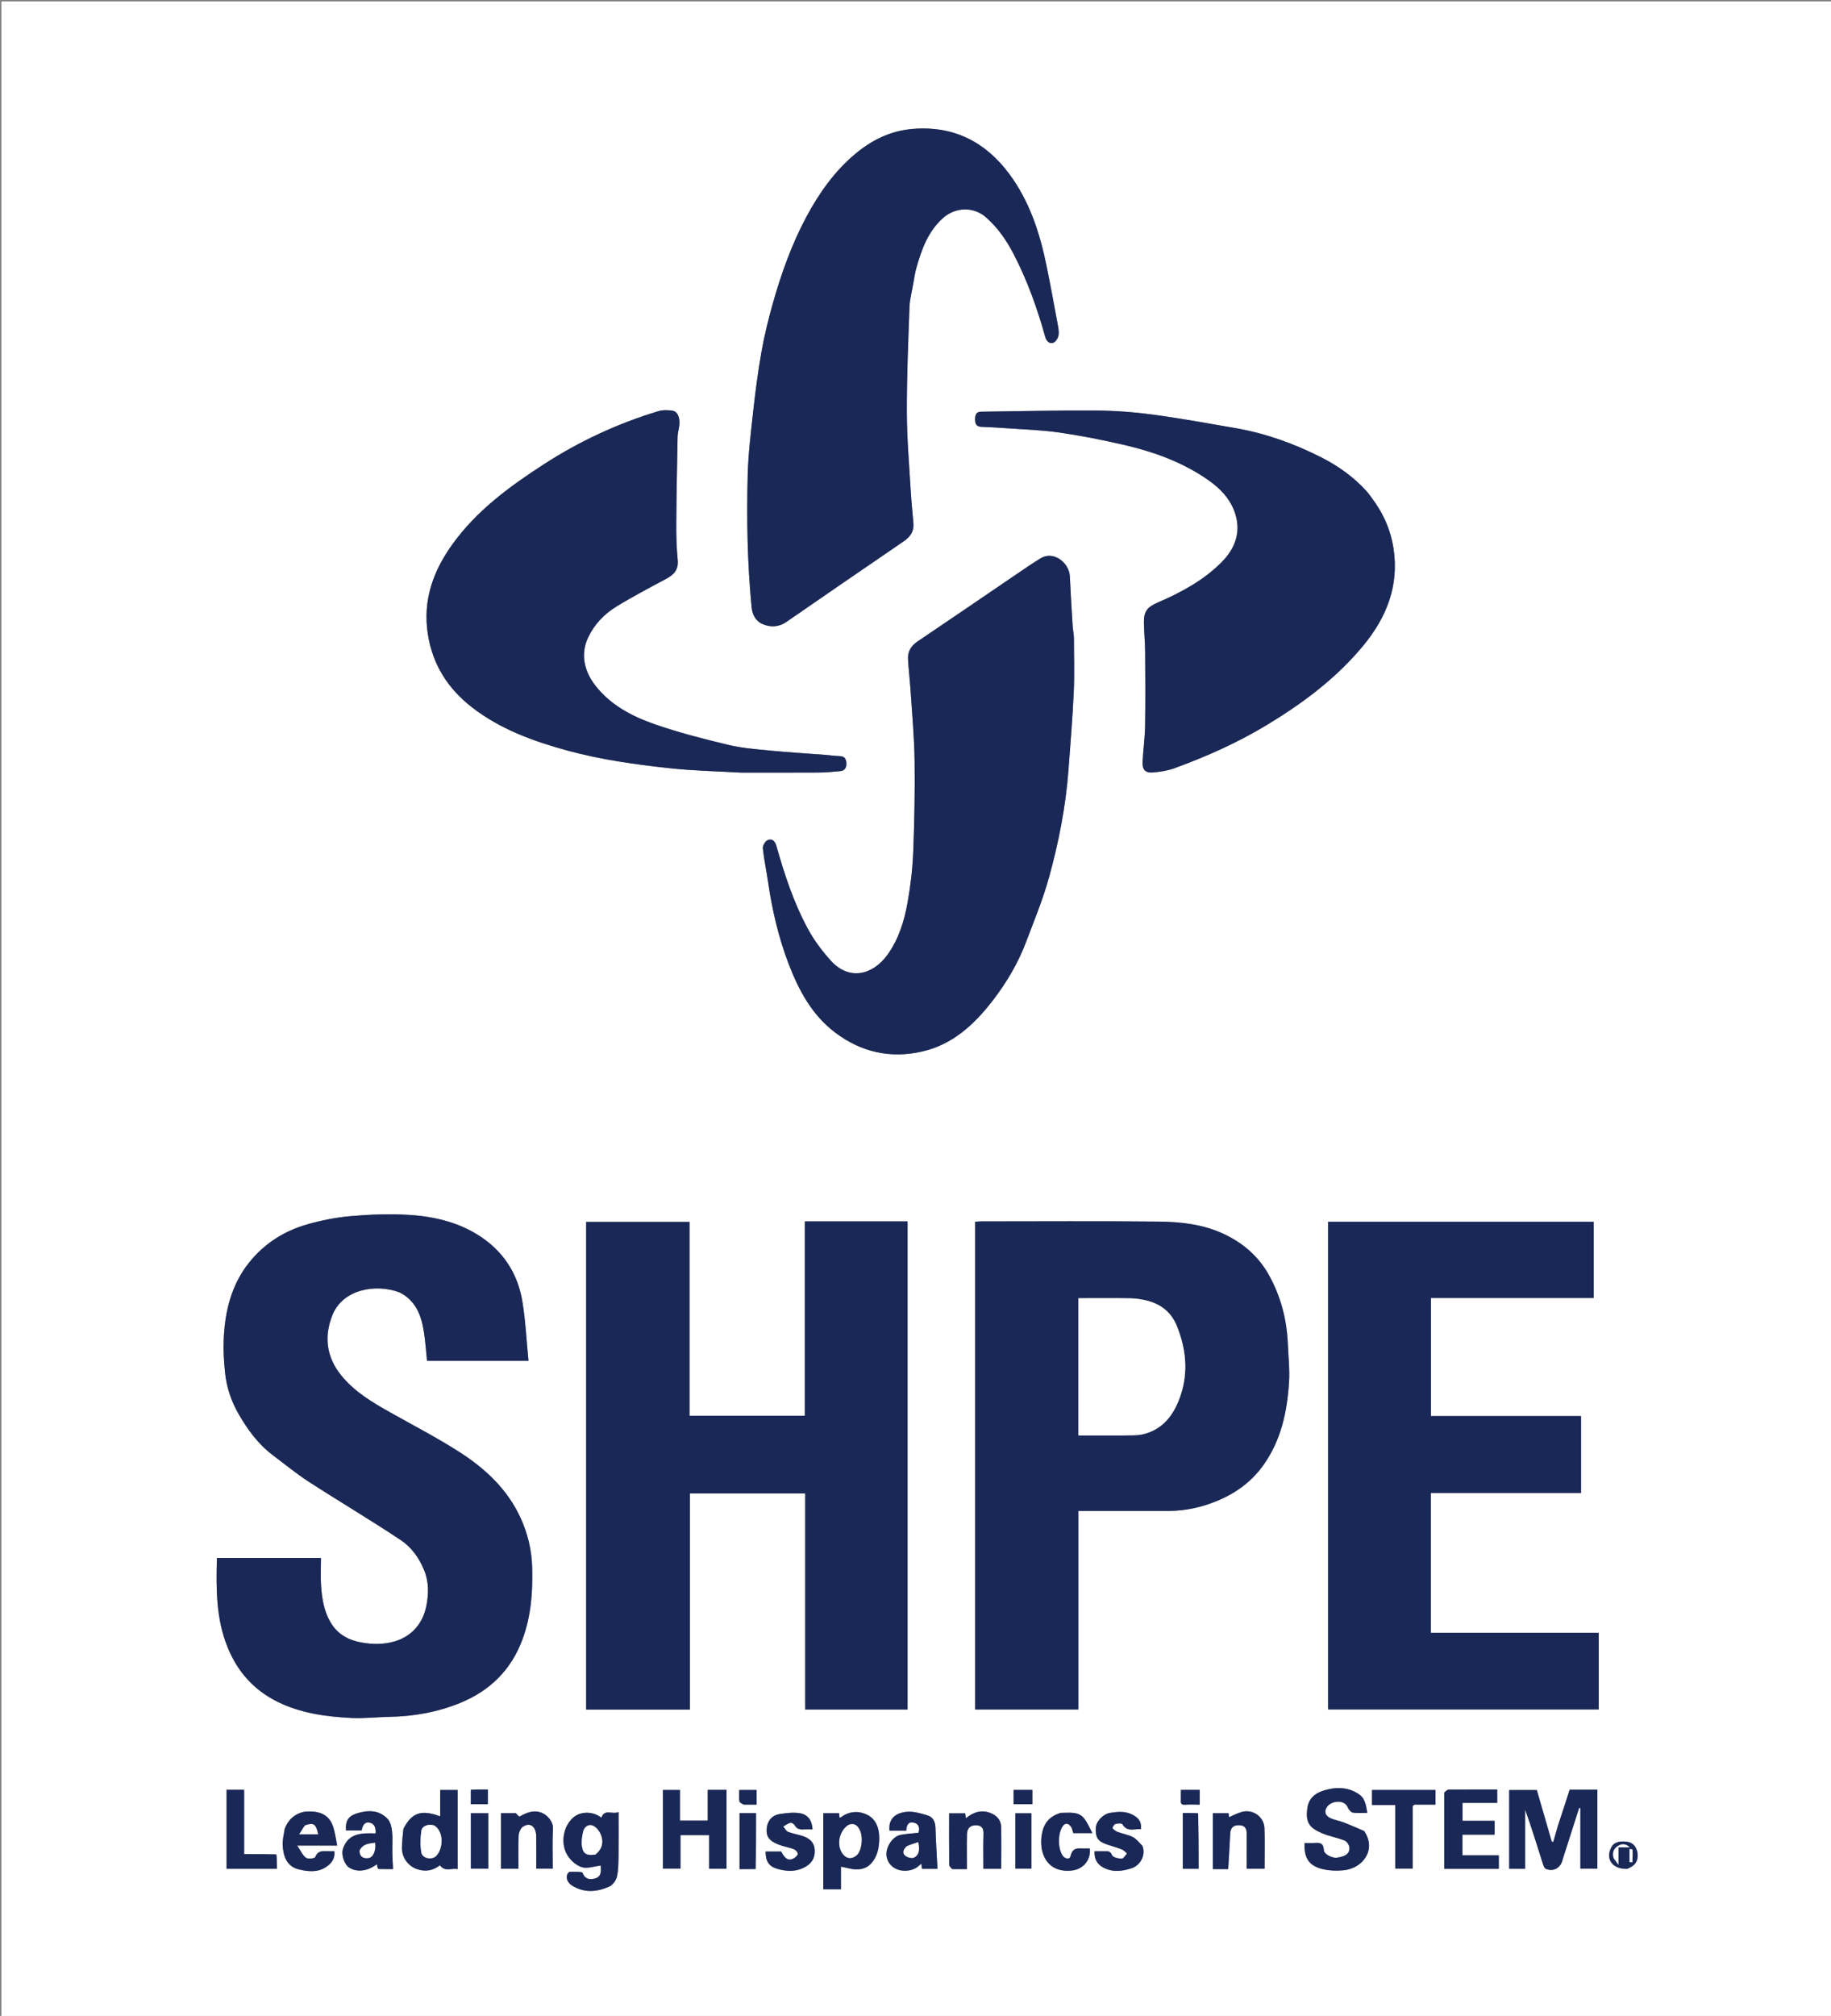 <svg version="1.1" id="Layer_1" xmlns="http://www.w3.org/2000/svg" xmlns:xlink="http://www.w3.org/1999/xlink" x="0px" y="0px"
	 width="100%" viewBox="0 0 1335 1469" enable-background="new 0 0 1335 1469" xml:space="preserve">
<rect x="0" y="0" width="1335" height="1469" fill="#808080" stroke="none"/>
<path fill="#FFFFFF" opacity="1" stroke="none" 
	d="
M680,1470 
	C453.333,1470 227.167,1470 1,1470 
	C1,980.333 1,490.667 1,1 
	C446,1 891,1 1336,1 
	C1336,490.666 1336,980.333 1336,1470 
	C1117.5,1470 899,1470 680,1470 
M612.5,890 
	C604.071,890 595.641,890 586.789,890 
	C586.789,937.68 586.789,984.744 586.789,1031.658 
	C558.62,1031.658 530.888,1031.658 502.724,1031.658 
	C502.724,984.254 502.724,937.19 502.724,890.375 
	C477.22,890.375 452.154,890.375 427.381,890.375 
	C427.381,1009.137 427.381,1127.526 427.381,1245.779 
	C452.708,1245.779 477.654,1245.779 503.035,1245.779 
	C503.035,1193.163 503.035,1140.767 503.035,1088.253 
	C531.202,1088.253 558.933,1088.253 587.099,1088.253 
	C587.099,1140.901 587.099,1193.297 587.099,1245.714 
	C612.267,1245.714 636.998,1245.714 661.709,1245.714 
	C661.709,1127.04 661.709,1008.651 661.709,890 
	C645.447,890 629.473,890 612.5,890 
M291.466,941.92 
	C302.929,947.556 306.974,958.01 308.916,969.545 
	C310.155,976.902 310.587,984.395 311.363,991.655 
	C335.719,991.655 359.785,991.655 385.318,991.655 
	C383.848,976.808 383.178,962.318 380.816,948.11 
	C377.779,929.849 368.67,914.474 353.676,903.413 
	C336.987,891.103 317.363,886.363 297.105,885.214 
	C283.246,884.428 269.215,885.002 255.37,886.215 
	C244.786,887.143 234.164,889.291 223.931,892.205 
	C207.027,897.019 192.524,906.326 181.535,920.127 
	C168.614,936.354 163.962,955.696 163.11,975.991 
	C162.772,984.049 163.265,992.201 164.099,1000.236 
	C165.208,1010.922 168.595,1021.07 173.971,1030.376 
	C180.531,1041.733 188.195,1052.29 198.823,1060.299 
	C207.639,1066.943 216.221,1073.969 225.471,1079.952 
	C247.593,1094.262 270.307,1107.668 292.23,1122.269 
	C299.892,1127.373 305.488,1135.06 309.197,1144.046 
	C312.771,1152.706 312.576,1161.327 310.904,1170.01 
	C308.456,1182.72 300.408,1192.383 287.581,1196.112 
	C279.609,1198.429 271.732,1198.31 263.823,1196.925 
	C254.207,1195.242 246.132,1191.005 240.947,1182.094 
	C236.145,1173.841 234.726,1164.794 234.091,1155.596 
	C233.626,1148.857 234,1142.06 234,1135.293 
	C208.387,1135.293 183.321,1135.293 158.161,1135.293 
	C157.537,1157.591 157.462,1179.501 165.976,1200.427 
	C173.203,1218.19 185.105,1231.523 202.378,1240.075 
	C219.36,1248.484 237.672,1250.898 256.195,1251.859 
	C265.41,1252.337 274.699,1251.195 283.959,1251.03 
	C301.695,1250.714 318.903,1247.66 335.337,1240.967 
	C357.308,1232.018 372.851,1216.77 381.098,1194.164 
	C387.29,1177.193 388.505,1159.711 387.99,1141.938 
	C387.629,1129.463 384.773,1117.519 379.603,1106.201 
	C370.095,1085.386 353.988,1070.298 335.24,1058.255 
	C318.95,1047.79 301.674,1038.852 284.768,1029.357 
	C271.564,1021.941 258.563,1014.266 248.831,1002.298 
	C237.766,988.69 236.272,973.586 242.337,958.371 
	C250.039,939.047 274.505,935.364 291.466,941.92 
M711,1225.5 
	C711,1232.263 711,1239.026 711,1245.678 
	C736.346,1245.678 761.074,1245.678 786.227,1245.678 
	C786.227,1197.634 786.227,1149.909 786.227,1101 
	C808.558,1101 830.461,1101.039 852.363,1100.984 
	C864.363,1100.955 875.96,1098.343 886.962,1093.86 
	C900.705,1088.261 912.444,1079.878 921.246,1067.481 
	C934.165,1049.285 938.501,1028.535 939.851,1006.963 
	C940.416,997.932 939.37,988.797 938.995,979.711 
	C938.25,961.634 933.865,944.537 924.952,928.718 
	C917.403,915.319 906.175,905.755 892.475,899.276 
	C877.33,892.114 860.843,890.31 844.419,890.145 
	C801.436,889.714 758.446,889.997 715.459,890.01 
	C714.029,890.011 712.599,890.168 711,890.262 
	C711,1001.932 711,1113.216 711,1225.5 
M1162,937.453 
	C1162,921.698 1162,905.942 1162,890.336 
	C1096.957,890.336 1032.563,890.336 968.341,890.336 
	C968.341,1009.062 968.341,1127.45 968.341,1245.647 
	C1034.408,1245.647 1100.135,1245.647 1165.628,1245.647 
	C1165.628,1226.893 1165.628,1208.493 1165.628,1189.84 
	C1124.645,1189.84 1084.033,1189.84 1043.227,1189.84 
	C1043.227,1155.849 1043.227,1122.119 1043.227,1087.952 
	C1079.85,1087.952 1116.248,1087.952 1152.738,1087.952 
	C1152.738,1069.114 1152.738,1050.716 1152.738,1031.881 
	C1116.08,1031.881 1079.681,1031.881 1043.296,1031.881 
	C1043.296,1003.045 1043.296,974.648 1043.296,945.814 
	C1082.988,945.814 1122.385,945.814 1162,945.814 
	C1162,943.064 1162,940.75 1162,937.453 
M783,463.634 
	C782.667,460.877 782.194,458.128 782.025,455.36 
	C781.301,443.518 780.611,431.673 780.017,419.824 
	C779.539,410.275 768.334,400.968 758.708,406.836 
	C752.495,410.623 746.508,414.787 740.484,418.877 
	C716.638,435.066 692.859,451.352 668.954,467.454 
	C664.177,470.671 661.722,474.854 662.051,480.446 
	C662.514,488.305 663.459,496.135 663.969,503.992 
	C665.058,520.758 666.622,537.525 666.846,554.307 
	C667.14,576.387 666.721,598.498 665.848,620.565 
	C665.365,632.779 663.964,645.045 661.829,657.083 
	C659.403,670.761 655.464,684.049 647.103,695.669 
	C636.35,710.614 619.025,714.772 605.738,700.006 
	C599.581,693.165 593.858,685.632 589.442,677.587 
	C578.843,658.278 572.009,637.387 566.012,616.249 
	C565.023,612.763 562.763,610.784 559.622,612.241 
	C557.868,613.054 556.008,616.277 556.209,618.205 
	C557.048,626.262 558.78,634.221 559.947,642.25 
	C562.931,662.788 567.552,682.903 574.989,702.32 
	C582.409,721.693 592.015,739.636 609.004,752.461 
	C627.913,766.735 649.15,771.479 672.229,766.261 
	C694.62,761.199 710.451,746.44 723.92,728.948 
	C733.913,715.972 742.263,701.88 748.079,686.499 
	C753.945,670.987 760.335,655.577 764.758,639.64 
	C771.832,614.144 776.952,588.149 778.98,561.677 
	C780.449,542.496 782.002,523.311 782.884,504.098 
	C783.488,490.96 783,477.772 783,463.634 
M666,205.522 
	C666.67,202.191 667.128,198.8 668.046,195.539 
	C671.853,182.015 676.426,168.961 687.332,159.066 
	C696.434,150.808 709.845,150.36 718.999,158.443 
	C727.473,165.925 733.795,175.033 738.944,184.94 
	C748.946,204.186 756.257,224.491 762.042,245.37 
	C762.841,248.254 764.925,250.85 767.994,249.759 
	C769.765,249.129 771.508,246.236 771.802,244.154 
	C772.222,241.183 771.488,237.987 770.923,234.947 
	C768.346,221.09 765.803,207.224 762.975,193.418 
	C758.076,169.501 750.534,146.469 735.817,126.693 
	C718.525,103.457 695.511,91.593 665.842,93.907 
	C649.433,95.187 635.565,102.055 623.385,112.31 
	C608.448,124.889 597.245,140.647 588.049,157.796 
	C577.247,177.941 569.617,199.369 563.423,221.287 
	C560.131,232.937 557.251,244.76 555.142,256.674 
	C552.562,271.255 550.693,285.981 549.053,300.704 
	C547.366,315.855 545.556,331.058 545.159,346.274 
	C544.323,378.401 544.916,410.533 548.006,442.567 
	C548.529,447.993 551.145,452.663 555.921,454.732 
	C561.559,457.173 567.702,457.089 573.209,453.286 
	C587.869,443.163 602.542,433.058 617.231,422.976 
	C631.255,413.351 645.329,403.799 659.329,394.139 
	C663.673,391.142 666.429,387.122 665.989,381.551 
	C665.368,373.701 664.495,365.868 664.039,358.009 
	C662.931,338.912 661.246,319.808 661.185,300.702 
	C661.104,275.028 662.182,249.345 663.116,223.678 
	C663.327,217.892 664.996,212.159 666,205.522 
M540.545,563 
	C559.205,563 577.866,563.072 596.526,562.954 
	C601.783,562.92 607.046,562.432 612.288,561.954 
	C615.79,561.634 617.307,559.687 617.084,555.958 
	C616.87,552.355 615.312,551.026 611.84,550.945 
	C608.245,550.861 604.664,550.289 601.07,550.013 
	C587.808,548.99 574.521,548.223 561.285,546.929 
	C551.077,545.93 540.728,545.131 530.803,542.743 
	C512.802,538.412 494.772,533.821 477.312,527.736 
	C460.739,521.959 445.058,513.78 433.914,499.343 
	C426.173,489.315 422.875,476.788 428.934,464.251 
	C433.499,454.809 440.533,447.465 449.217,442.119 
	C461.039,434.84 473.379,428.388 485.635,421.838 
	C491.31,418.804 494.831,415.206 494.125,408.053 
	C493.266,399.35 493.009,390.554 493.065,381.802 
	C493.199,360.717 493.644,339.633 494.035,318.55 
	C494.074,316.453 494.497,314.342 494.933,312.278 
	C496.325,305.681 494.551,299.92 490.309,299.266 
	C486.955,298.748 483.202,298.654 480.004,299.621 
	C450.479,308.546 422.673,321.417 396.804,338.132 
	C371.645,354.387 347.498,372.036 329.725,396.804 
	C315.79,416.225 308.212,437.321 311.899,461.767 
	C315.297,484.293 326.681,501.938 344.241,515.506 
	C364.888,531.46 389.052,540.223 413.982,546.997 
	C438.502,553.66 463.612,557.115 488.779,559.839 
	C505.623,561.662 522.628,561.998 540.545,563 
M999.496,361.997 
	C998.408,360.577 997.42,359.066 996.218,357.75 
	C986.745,347.372 975.418,339.347 962.979,333.087 
	C943.3,323.185 922.683,315.74 900.89,311.983 
	C880.896,308.537 860.923,304.863 840.823,302.162 
	C827.169,300.328 813.317,299.253 799.545,299.159 
	C771.474,298.967 743.397,299.657 715.323,300.015 
	C711.485,300.064 710.934,302.642 710.961,305.802 
	C710.988,308.918 711.957,310.873 715.425,311.02 
	C721.517,311.278 727.61,311.575 733.69,312.019 
	C746.624,312.962 759.648,313.334 772.454,315.188 
	C788.144,317.46 803.757,320.543 819.209,324.113 
	C841.309,329.22 862.509,336.829 881.276,350.048 
	C889.429,355.791 896.31,362.848 899.891,372.251 
	C905.377,386.654 901.039,399.251 890.663,409.681 
	C877.538,422.873 861.355,431.621 844.439,438.913 
	C836.638,442.275 833.872,445.323 834.04,453.879 
	C834.178,460.971 834.897,468.055 834.951,475.145 
	C835.088,493.136 835.204,511.133 834.906,529.121 
	C834.761,537.807 833.482,546.468 833.065,555.157 
	C832.792,560.846 835.083,563.336 840.582,562.875 
	C845.856,562.432 851.284,561.618 856.227,559.818 
	C879.76,551.25 902.552,541.082 924.049,528.056 
	C950.241,512.185 974.536,494.041 994.115,470.285 
	C1010.901,449.918 1020.108,427.003 1016.059,399.942 
	C1013.972,385.992 1008.447,373.668 999.496,361.997 
M1136.048,1329.759 
	C1134.87,1333.91 1133.692,1338.06 1132.514,1342.211 
	C1132.14,1342.124 1131.766,1342.036 1131.391,1341.949 
	C1127.731,1329.333 1124.071,1316.718 1120.492,1304.379 
	C1113.526,1304.379 1106.796,1304.379 1100.377,1304.379 
	C1100.377,1323.812 1100.377,1342.865 1100.377,1361.784 
	C1104.372,1361.784 1107.988,1361.784 1111.979,1361.784 
	C1111.979,1347.244 1111.979,1332.913 1111.979,1318.583 
	C1116.726,1331.831 1120.835,1345.153 1125.039,1358.445 
	C1125.44,1359.715 1126.168,1361.445 1127.191,1361.86 
	C1132.38,1363.965 1137.334,1361.42 1139.022,1356.107 
	C1139.363,1355.035 1139.661,1353.949 1140.003,1352.878 
	C1143.784,1341.054 1147.569,1329.231 1151.353,1317.407 
	C1151.657,1317.467 1151.962,1317.526 1152.266,1317.586 
	C1152.266,1332.329 1152.266,1347.071 1152.266,1361.662 
	C1156.711,1361.662 1160.775,1361.662 1164.664,1361.662 
	C1164.664,1342.27 1164.664,1323.218 1164.664,1304.137 
	C1157.695,1304.137 1151.064,1304.137 1144.463,1304.137 
	C1141.765,1312.526 1139.109,1320.782 1136.048,1329.759 
M516,1316.489 
	C516,1319.923 516,1323.357 516,1326.68 
	C508.989,1326.68 502.59,1326.68 495.767,1326.68 
	C495.767,1318.959 495.767,1311.551 495.767,1304.354 
	C491.259,1304.354 487.193,1304.354 483.359,1304.354 
	C483.359,1323.77 483.359,1342.83 483.359,1361.621 
	C487.794,1361.621 491.859,1361.621 496.172,1361.621 
	C496.172,1353.296 496.172,1345.349 496.172,1337.234 
	C503.165,1337.234 509.895,1337.234 517.06,1337.234 
	C517.06,1345.527 517.06,1353.6 517.06,1361.734 
	C521.566,1361.734 525.63,1361.734 529.727,1361.734 
	C529.727,1342.408 529.727,1323.35 529.727,1304.291 
	C525.05,1304.291 520.652,1304.291 516,1304.291 
	C516,1308.218 516,1311.859 516,1316.489 
M994.442,1334.072 
	C989.568,1332.047 984.734,1329.915 979.804,1328.037 
	C976.668,1326.842 973.249,1326.332 970.207,1324.96 
	C965.93,1323.031 965.142,1319.516 968.049,1316.01 
	C971.041,1312.402 980.253,1310.821 982.816,1317.295 
	C983.401,1318.773 985.058,1320.622 986.443,1320.831 
	C989.834,1321.344 993.355,1320.999 996.877,1320.999 
	C995.574,1311.983 994.154,1308.976 988.223,1305.877 
	C981.136,1302.173 973.569,1302.32 965.982,1304.491 
	C956.937,1307.08 953.813,1312.078 953.091,1318.405 
	C952.036,1327.66 954.367,1331.679 963.404,1335.63 
	C968.813,1337.995 974.809,1338.989 980.323,1341.155 
	C981.934,1341.787 983.634,1344.234 983.835,1346.014 
	C984.343,1350.508 981.41,1352.707 974.749,1353.685 
	C971.376,1354.18 965.291,1351.111 965.203,1348.149 
	C965.053,1343.144 962.394,1342.629 958.471,1342.962 
	C956.047,1343.168 953.59,1343 951.185,1343 
	C950.677,1353.651 954.232,1359.413 963.786,1361.845 
	C968.778,1363.115 974.27,1363.352 979.425,1362.869 
	C993.807,1361.521 1003.804,1347.756 994.442,1334.072 
M414.832,1364.005 
	C411.955,1366.409 412.893,1371.361 417.065,1373.968 
	C425.942,1379.514 435.29,1378.751 444.304,1374.672 
	C446.76,1373.561 449.149,1370.279 449.771,1367.58 
	C450.895,1362.701 450.881,1357.512 450.955,1352.448 
	C451.105,1342.036 451,1331.62 451,1320.396 
	C446.472,1322.534 440.821,1317.723 438.45,1324.578 
	C432.888,1319.974 423.965,1319.725 418.626,1323.894 
	C410.902,1329.926 408.412,1342.539 413.409,1351.361 
	C415.631,1355.285 419.903,1359.188 424.075,1360.542 
	C428.142,1361.863 433.268,1359.919 438.001,1359.4 
	C437.921,1358.956 437.966,1359.118 437.978,1359.283 
	C438.244,1362.972 438.632,1367.222 434.461,1368.631 
	C430.781,1369.874 426.563,1369.799 424.783,1364.747 
	C424.611,1364.259 423.121,1364.074 422.229,1364.033 
	C420.071,1363.933 417.906,1364 414.832,1364.005 
M1053.001,1306.696 
	C1053.001,1325.098 1053.001,1343.5 1053.001,1361.796 
	C1066.682,1361.796 1079.628,1361.796 1092.781,1361.796 
	C1092.781,1358.527 1092.781,1355.463 1092.781,1351.962 
	C1083.833,1351.962 1075.093,1351.962 1066.256,1351.962 
	C1066.256,1346.79 1066.256,1342.059 1066.256,1336.896 
	C1074.245,1336.896 1081.984,1336.896 1089.711,1336.896 
	C1089.711,1333.387 1089.711,1330.32 1089.711,1326.829 
	C1081.689,1326.829 1073.948,1326.829 1066.325,1326.829 
	C1066.325,1322.318 1066.325,1318.252 1066.325,1313.763 
	C1075.054,1313.763 1083.463,1313.763 1091.64,1313.763 
	C1091.64,1310.25 1091.64,1307.185 1091.64,1304 
	C1079.629,1304 1067.976,1303.953 1056.325,1304.076 
	C1055.214,1304.087 1054.114,1305.155 1053.001,1306.696 
M294.026,1332.96 
	C293.684,1337.522 293.09,1342.083 293.059,1346.646 
	C293.013,1353.51 297.482,1359.623 303.809,1361.92 
	C310.115,1364.209 315.89,1363.033 320.728,1359.204 
	C324.664,1364.434 329.607,1360.864 333.657,1362.033 
	C333.657,1342.227 333.657,1323.185 333.657,1304.357 
	C329.246,1304.357 325.184,1304.357 320.928,1304.357 
	C320.928,1310.969 320.928,1317.228 320.928,1323.557 
	C307.189,1318.473 300.265,1320.756 294.026,1332.96 
M622.075,1362.035 
	C628.203,1362.784 633.167,1361.176 636.844,1355.759 
	C640.335,1350.617 641.028,1345.04 641.056,1339.076 
	C641.09,1331.933 638.418,1325.543 632.478,1322.511 
	C626.574,1319.497 619.474,1319.534 613.444,1324.036 
	C613.082,1324.306 612.603,1324.418 612.141,1324.62 
	C612.006,1323.395 611.884,1322.289 611.773,1321.287 
	C607.754,1321.287 604.004,1321.287 600.266,1321.287 
	C600.266,1339.949 600.266,1358.322 600.266,1376.722 
	C604.599,1376.722 608.66,1376.722 613.152,1376.722 
	C613.152,1370.806 613.152,1365.154 613.152,1360.193 
	C616.057,1360.843 618.653,1361.423 622.075,1362.035 
M655.423,1334 
	C657.076,1334 658.73,1334 660.725,1334 
	C661.033,1330.683 661.678,1327.276 665.998,1328.105 
	C670.188,1328.909 670.671,1332.006 669.707,1335.521 
	C665.28,1336.022 660.867,1336.247 656.569,1337.074 
	C650.74,1338.197 645.148,1346.393 646.547,1353.238 
	C648.86,1364.549 663.674,1365.65 670.082,1359.443 
	C670.52,1359.018 671.035,1358.671 671.78,1358.075 
	C671.958,1359.573 672.086,1360.66 672.222,1361.799 
	C676.104,1361.799 679.893,1361.799 683.521,1361.799 
	C683.007,1351.756 682.329,1341.909 682.078,1332.051 
	C681.964,1327.565 680.36,1324.114 676.226,1322.856 
	C671.496,1321.417 666.414,1319.911 661.602,1320.226 
	C652.141,1320.846 647.628,1326.153 648.576,1334 
	C650.525,1334 652.509,1334 655.423,1334 
M694.673,1361.999 
	C698.082,1361.999 701.491,1361.999 705.001,1361.999 
	C705.001,1352.958 704.887,1344.642 705.051,1336.333 
	C705.13,1332.312 707.468,1329.985 711.587,1330.036 
	C715.596,1330.085 717.238,1332.078 717.088,1336.309 
	C716.79,1344.735 717,1353.179 717,1361.763 
	C721.513,1361.763 725.573,1361.763 729.999,1361.763 
	C729.999,1351.419 730.168,1341.305 729.927,1331.2 
	C729.806,1326.139 726.605,1322.805 722.023,1321.065 
	C715.515,1318.594 709.7,1320.428 704.24,1324.969 
	C704.022,1323.382 703.864,1322.229 703.747,1321.371 
	C699.553,1321.371 695.824,1321.371 692,1321.371 
	C692,1334.05 691.956,1346.357 692.075,1358.663 
	C692.086,1359.778 693.143,1360.882 694.673,1361.999 
M207.344,1333.148 
	C206.896,1337.028 205.88,1340.943 206.119,1344.781 
	C206.613,1352.733 209.092,1360.1 217.899,1362.212 
	C224.199,1363.722 230.967,1364.553 236.979,1360.934 
	C241.202,1358.392 244.4,1354.838 243.803,1349 
	C242.604,1349 241.783,1348.964 240.967,1349.006 
	C236.854,1349.219 232.17,1347.415 229.836,1353.258 
	C229.434,1354.263 224.523,1354.829 223.075,1353.749 
	C220.609,1351.909 219.238,1348.602 216.661,1344.815 
	C227.28,1344.815 236.03,1344.815 245.831,1344.815 
	C244.853,1340.018 244.344,1335.682 243.055,1331.592 
	C240.434,1323.271 234.613,1319.807 224.56,1320 
	C216.835,1320.148 210.06,1325.253 207.344,1333.148 
M276.1,1361.976 
	C279.701,1361.976 283.302,1361.976 286.559,1361.976 
	C286.356,1357.502 286.092,1353.592 286.022,1349.678 
	C285.932,1344.686 286.38,1339.65 285.864,1334.71 
	C285.53,1331.513 284.719,1327.673 282.669,1325.479 
	C276.39,1318.763 268.282,1318.875 260.11,1321.429 
	C253.92,1323.364 251.75,1326.959 252.284,1333.781 
	C256.042,1333.781 259.82,1333.781 263.682,1333.781 
	C264.293,1330.509 265.607,1327.393 269.473,1328.139 
	C273.261,1328.869 274.146,1332.106 273.825,1336.004 
	C264.001,1335.708 254.121,1335.52 250.13,1346.985 
	C248.539,1351.557 251.157,1358.67 254.484,1360.807 
	C260.238,1364.503 267.906,1363.627 274.779,1358.412 
	C274.955,1359.561 275.121,1360.648 276.1,1361.976 
M890.475,1362 
	C892.238,1362 894,1362 895.469,1362 
	C896.001,1353.01 896.599,1344.638 896.954,1336.256 
	C897.152,1331.59 899.546,1329.734 903.93,1330.017 
	C908.615,1330.319 909.062,1333.579 909.025,1337.318 
	C908.944,1345.427 909,1353.537 909,1361.743 
	C913.546,1361.743 917.611,1361.743 921.998,1361.743 
	C921.998,1351.697 922.312,1341.89 921.903,1332.114 
	C921.548,1323.65 913.3,1318.061 905.188,1320.408 
	C902.034,1321.321 899.071,1322.896 896.098,1324.137 
	C896.013,1323.391 895.887,1322.287 895.773,1321.288 
	C891.764,1321.288 888.009,1321.288 884.298,1321.288 
	C884.298,1334.973 884.298,1348.369 884.298,1362 
	C886.238,1362 887.881,1362 890.475,1362 
M378.519,1323.985 
	C377.69,1323.048 376.861,1322.11 376.102,1321.252 
	C372.525,1321.252 368.927,1321.252 365.247,1321.252 
	C365.247,1334.888 365.247,1348.272 365.247,1361.741 
	C369.559,1361.741 373.62,1361.741 378,1361.741 
	C378,1353.532 377.777,1345.569 378.142,1337.633 
	C378.246,1335.377 379.469,1332.338 381.202,1331.147 
	C386.419,1327.563 390.852,1330.816 390.971,1338.11 
	C391.099,1346.02 391,1353.934 391,1361.654 
	C395.397,1361.654 399.127,1361.654 403,1361.654 
	C403,1351.67 402.633,1342.011 403.15,1332.401 
	C403.42,1327.389 399.118,1322.738 395.239,1321.095 
	C389.38,1318.614 384.175,1320.673 378.519,1323.985 
M1033.656,1315 
	C1038.069,1315 1042.483,1315 1046.632,1315 
	C1046.632,1310.895 1046.632,1307.499 1046.632,1304.349 
	C1030.881,1304.349 1015.5,1304.349 1000.366,1304.349 
	C1000.366,1308.105 1000.366,1311.5 1000.366,1315.313 
	C1006.13,1315.313 1011.533,1315.313 1017.309,1315.313 
	C1017.309,1331.128 1017.309,1346.51 1017.309,1361.628 
	C1021.785,1361.628 1025.848,1361.628 1030,1361.628 
	C1030,1347.123 1029.991,1332.989 1030.011,1318.856 
	C1030.013,1317.001 1029.28,1314.531 1033.656,1315 
M587.414,1333 
	C589.076,1333 590.737,1333 592.404,1333 
	C592.146,1326.594 588.998,1322.143 582.907,1321.216 
	C578.304,1320.515 573.389,1321.16 568.707,1321.852 
	C561.963,1322.848 559.393,1327.879 559.017,1332.414 
	C558.549,1338.065 560.664,1341.288 567.24,1343.966 
	C570.935,1345.471 575.001,1346.052 578.756,1347.439 
	C580.041,1347.913 581.504,1349.466 581.726,1350.73 
	C581.885,1351.634 580.307,1353.187 579.163,1353.914 
	C575.304,1356.368 572.462,1354.9 569.588,1349.199 
	C565.805,1349.199 562.012,1349.199 558.22,1349.199 
	C558.259,1356.252 560.45,1359.961 566.788,1361.81 
	C573.799,1363.856 580.855,1364.11 587.588,1360.116 
	C592.578,1357.156 594.455,1352.842 593.957,1347.38 
	C593.501,1342.38 590.065,1339.608 585.7,1338.069 
	C582.078,1336.791 578.178,1336.27 574.614,1334.871 
	C573.137,1334.292 572.213,1332.301 571.038,1330.952 
	C572.785,1329.986 574.447,1328.668 576.318,1328.209 
	C577.209,1327.991 578.99,1329.148 579.519,1330.136 
	C581.148,1333.181 583.691,1333.301 587.414,1333 
M201.229,1351.08 
	C193.622,1351.08 186.015,1351.08 177.999,1351.08 
	C177.999,1335.191 177.999,1319.805 177.999,1304.221 
	C173.521,1304.221 169.46,1304.221 165.21,1304.221 
	C165.21,1323.487 165.21,1342.531 165.21,1361.787 
	C177.472,1361.787 189.526,1361.787 201.914,1361.787 
	C201.914,1358.313 201.914,1355.03 201.229,1351.08 
M832.967,1344.872 
	C830.661,1342.757 828.653,1340.074 825.974,1338.672 
	C822.61,1336.911 818.652,1336.319 815.042,1334.978 
	C813.573,1334.432 812.106,1333.43 811.159,1332.226 
	C810.889,1331.882 812.242,1329.423 813.211,1329.132 
	C814.834,1328.643 817.872,1328.459 818.357,1329.29 
	C821.885,1335.33 827.189,1332.354 831.82,1332.939 
	C832.561,1327.671 830.153,1324.822 826.204,1322.615 
	C820.713,1319.546 814.966,1320.141 809.212,1321.063 
	C804.32,1321.847 799.253,1327.31 799,1331.638 
	C798.563,1339.156 800.427,1341.871 807.642,1344.22 
	C811.148,1345.361 814.714,1346.35 818.128,1347.717 
	C819.504,1348.268 820.549,1349.648 821.745,1350.651 
	C820.438,1351.989 819.095,1354.463 817.832,1354.423 
	C815.358,1354.344 811.429,1353.455 810.792,1351.84 
	C809.483,1348.521 807.432,1349.028 805.125,1349.005 
	C802.825,1348.982 800.524,1349 798.052,1349 
	C797.822,1354.622 799.806,1358.391 804.539,1360.891 
	C811.315,1364.471 818.248,1363.567 824.953,1361.403 
	C831.495,1359.292 835.587,1351.725 832.967,1344.872 
M773.104,1321.023 
	C765.447,1323.421 761.167,1328.139 759.654,1336.489 
	C757.253,1349.748 762.965,1364.818 781.185,1363.066 
	C789.493,1362.267 795.413,1355.755 794.616,1347 
	C793.513,1347 792.374,1346.974 791.237,1347.005 
	C786.892,1347.12 782.122,1345.506 780.615,1352.397 
	C779.955,1355.416 776.352,1354.533 774.735,1352.129 
	C771.181,1346.841 771.189,1335.943 774.808,1330.772 
	C776.946,1327.717 779.291,1328.815 780.991,1331.314 
	C781.839,1332.56 782.026,1334.255 782.52,1335.772 
	C786.626,1335.772 790.737,1335.772 796.484,1335.772 
	C794.203,1331.645 792.785,1328.052 790.492,1325.151 
	C786.2,1319.721 779.831,1321.076 773.104,1321.023 
M356,1334.508 
	C356,1330.082 356,1325.655 356,1321.307 
	C351.342,1321.307 347.281,1321.307 343.296,1321.307 
	C343.296,1334.997 343.296,1348.378 343.296,1361.692 
	C347.66,1361.692 351.722,1361.692 356,1361.692 
	C356,1352.759 356,1344.132 356,1334.508 
M551.241,1361.915 
	C551.241,1348.416 551.241,1334.918 551.241,1321.225 
	C547.512,1321.225 543.452,1321.225 539.22,1321.225 
	C539.22,1334.834 539.22,1348.217 539.22,1361.991 
	C543.047,1361.991 546.666,1361.991 551.241,1361.915 
M752,1355.417 
	C752,1344.011 752,1332.604 752,1321.327 
	C747.638,1321.327 743.908,1321.327 740.316,1321.327 
	C740.316,1335.039 740.316,1348.423 740.316,1361.669 
	C744.367,1361.669 748.096,1361.669 752,1361.669 
	C752,1359.689 752,1358.041 752,1355.417 
M873.264,1321.088 
	C869.648,1321.088 866.032,1321.088 862.379,1321.088 
	C862.379,1334.916 862.379,1348.416 862.379,1361.786 
	C866.373,1361.786 869.987,1361.786 873.92,1361.786 
	C873.92,1348.311 873.92,1335.047 873.264,1321.088 
M1186.776,1361.733 
	C1187.49,1361.355 1188.2,1360.969 1188.919,1360.6 
	C1193.339,1358.327 1194.621,1354.304 1193.843,1349.931 
	C1193.099,1345.751 1190.626,1342.475 1185.836,1342.008 
	C1179.283,1341.369 1175.898,1343.02 1174.119,1347.652 
	C1171.028,1355.698 1176.295,1362.052 1186.776,1361.733 
M861,1311.4 
	C860.826,1313.539 860.82,1315.292 863.938,1315.061 
	C867.517,1314.795 871.131,1314.999 874.724,1314.999 
	C874.724,1311.063 874.724,1307.671 874.724,1304.277 
	C870.051,1304.277 865.659,1304.277 861,1304.277 
	C861,1306.518 861,1308.484 861,1311.4 
M739,1309.5 
	C739,1311.256 739,1313.012 739,1314.698 
	C743.999,1314.698 748.39,1314.698 752.69,1314.698 
	C752.69,1310.994 752.69,1307.601 752.69,1304.31 
	C747.985,1304.31 743.594,1304.31 739,1304.31 
	C739,1305.93 739,1307.24 739,1309.5 
M347.585,1304 
	C346.147,1304.071 344.709,1304.142 343.276,1304.213 
	C343.276,1307.94 343.276,1311.331 343.276,1314.722 
	C347.616,1314.722 351.674,1314.722 355.717,1314.722 
	C355.717,1311.047 355.717,1307.655 355.717,1304 
	C353.14,1304 350.842,1304 347.585,1304 
M542.633,1315 
	C545.711,1315 548.79,1315 551.652,1315 
	C551.652,1310.917 551.652,1307.525 551.652,1304.348 
	C547.24,1304.348 543.181,1304.348 539.003,1304.348 
	C539.003,1307.344 538.781,1310.022 539.126,1312.625 
	C539.244,1313.514 540.787,1314.213 542.633,1315 
z"/>
<path fill="#1A2857" opacity="1" stroke="none" 
	d="
M613,890 
	C629.473,890 645.447,890 661.709,890 
	C661.709,1008.651 661.709,1127.04 661.709,1245.714 
	C636.998,1245.714 612.267,1245.714 587.099,1245.714 
	C587.099,1193.297 587.099,1140.901 587.099,1088.253 
	C558.933,1088.253 531.202,1088.253 503.035,1088.253 
	C503.035,1140.767 503.035,1193.163 503.035,1245.779 
	C477.654,1245.779 452.708,1245.779 427.381,1245.779 
	C427.381,1127.526 427.381,1009.137 427.381,890.375 
	C452.154,890.375 477.22,890.375 502.724,890.375 
	C502.724,937.19 502.724,984.254 502.724,1031.658 
	C530.888,1031.658 558.62,1031.658 586.789,1031.658 
	C586.789,984.744 586.789,937.68 586.789,890 
	C595.641,890 604.071,890 613,890 
z"/>
<path fill="#1A2857" opacity="1" stroke="none" 
	d="
M291.178,941.65 
	C274.505,935.364 250.039,939.047 242.337,958.371 
	C236.272,973.586 237.766,988.69 248.831,1002.298 
	C258.563,1014.266 271.564,1021.941 284.768,1029.357 
	C301.674,1038.852 318.95,1047.79 335.24,1058.255 
	C353.988,1070.298 370.095,1085.386 379.603,1106.201 
	C384.773,1117.519 387.629,1129.463 387.99,1141.938 
	C388.505,1159.711 387.29,1177.193 381.098,1194.164 
	C372.851,1216.77 357.308,1232.018 335.337,1240.967 
	C318.903,1247.66 301.695,1250.714 283.959,1251.03 
	C274.699,1251.195 265.41,1252.337 256.195,1251.859 
	C237.672,1250.898 219.36,1248.484 202.378,1240.075 
	C185.105,1231.523 173.203,1218.19 165.976,1200.427 
	C157.462,1179.501 157.537,1157.591 158.161,1135.293 
	C183.321,1135.293 208.387,1135.293 234,1135.293 
	C234,1142.06 233.626,1148.857 234.091,1155.596 
	C234.726,1164.794 236.145,1173.841 240.947,1182.094 
	C246.132,1191.005 254.207,1195.242 263.823,1196.925 
	C271.732,1198.31 279.609,1198.429 287.581,1196.112 
	C300.408,1192.383 308.456,1182.72 310.904,1170.01 
	C312.576,1161.327 312.771,1152.706 309.197,1144.046 
	C305.488,1135.06 299.892,1127.373 292.23,1122.269 
	C270.307,1107.668 247.593,1094.262 225.471,1079.952 
	C216.221,1073.969 207.639,1066.943 198.823,1060.299 
	C188.195,1052.29 180.531,1041.733 173.971,1030.376 
	C168.595,1021.07 165.208,1010.922 164.099,1000.236 
	C163.265,992.201 162.772,984.049 163.11,975.991 
	C163.962,955.696 168.614,936.354 181.535,920.127 
	C192.524,906.326 207.027,897.019 223.931,892.205 
	C234.164,889.291 244.786,887.143 255.37,886.215 
	C269.215,885.002 283.246,884.428 297.105,885.214 
	C317.363,886.363 336.987,891.103 353.676,903.413 
	C368.67,914.474 377.779,929.849 380.816,948.11 
	C383.178,962.318 383.848,976.808 385.318,991.655 
	C359.785,991.655 335.719,991.655 311.363,991.655 
	C310.587,984.395 310.155,976.902 308.916,969.545 
	C306.974,958.01 302.929,947.556 291.178,941.65 
z"/>
<path fill="#1A2857" opacity="1" stroke="none" 
	d="
M711,1225 
	C711,1113.216 711,1001.932 711,890.262 
	C712.599,890.168 714.029,890.011 715.459,890.01 
	C758.446,889.997 801.436,889.714 844.419,890.145 
	C860.843,890.31 877.33,892.114 892.475,899.276 
	C906.175,905.755 917.403,915.319 924.952,928.718 
	C933.865,944.537 938.25,961.634 938.995,979.711 
	C939.37,988.797 940.416,997.932 939.851,1006.963 
	C938.501,1028.535 934.165,1049.285 921.246,1067.481 
	C912.444,1079.878 900.705,1088.261 886.962,1093.86 
	C875.96,1098.343 864.363,1100.955 852.363,1100.984 
	C830.461,1101.039 808.558,1101 786.227,1101 
	C786.227,1149.909 786.227,1197.634 786.227,1245.678 
	C761.074,1245.678 736.346,1245.678 711,1245.678 
	C711,1239.026 711,1232.263 711,1225 
M818.493,1046 
	C823.417,1045.754 828.513,1046.236 833.235,1045.127 
	C848.433,1041.557 856.334,1030.211 860.882,1016.455 
	C866.524,999.391 864.629,982.378 857.915,965.953 
	C854.16,956.767 847.042,950.75 837.474,948.086 
	C833.293,946.922 828.868,946.179 824.537,946.092 
	C811.782,945.834 799.018,946 786.293,946 
	C786.293,979.633 786.293,1012.687 786.293,1046 
	C796.887,1046 807.191,1046 818.493,1046 
z"/>
<path fill="#1A2857" opacity="1" stroke="none" 
	d="
M1162,937.945 
	C1162,940.75 1162,943.064 1162,945.814 
	C1122.385,945.814 1082.988,945.814 1043.296,945.814 
	C1043.296,974.648 1043.296,1003.045 1043.296,1031.881 
	C1079.681,1031.881 1116.08,1031.881 1152.738,1031.881 
	C1152.738,1050.716 1152.738,1069.114 1152.738,1087.952 
	C1116.248,1087.952 1079.85,1087.952 1043.227,1087.952 
	C1043.227,1122.119 1043.227,1155.849 1043.227,1189.84 
	C1084.033,1189.84 1124.645,1189.84 1165.628,1189.84 
	C1165.628,1208.493 1165.628,1226.893 1165.628,1245.647 
	C1100.135,1245.647 1034.408,1245.647 968.341,1245.647 
	C968.341,1127.45 968.341,1009.062 968.341,890.336 
	C1032.563,890.336 1096.957,890.336 1162,890.336 
	C1162,905.942 1162,921.698 1162,937.945 
z"/>
<path fill="#1A2857" opacity="1" stroke="none" 
	d="
M783,464.121 
	C783,477.772 783.488,490.96 782.884,504.098 
	C782.002,523.311 780.449,542.496 778.98,561.677 
	C776.952,588.149 771.832,614.144 764.758,639.64 
	C760.335,655.577 753.945,670.987 748.079,686.499 
	C742.263,701.88 733.913,715.972 723.92,728.948 
	C710.451,746.44 694.62,761.199 672.229,766.261 
	C649.15,771.479 627.913,766.735 609.004,752.461 
	C592.015,739.636 582.409,721.693 574.989,702.32 
	C567.552,682.903 562.931,662.788 559.947,642.25 
	C558.78,634.221 557.048,626.262 556.209,618.205 
	C556.008,616.277 557.868,613.054 559.622,612.241 
	C562.763,610.784 565.023,612.763 566.012,616.249 
	C572.009,637.387 578.843,658.278 589.442,677.587 
	C593.858,685.632 599.581,693.165 605.738,700.006 
	C619.025,714.772 636.35,710.614 647.103,695.669 
	C655.464,684.049 659.403,670.761 661.829,657.083 
	C663.964,645.045 665.365,632.779 665.848,620.565 
	C666.721,598.498 667.14,576.387 666.846,554.307 
	C666.622,537.525 665.058,520.758 663.969,503.992 
	C663.459,496.135 662.514,488.305 662.051,480.446 
	C661.722,474.854 664.177,470.671 668.954,467.454 
	C692.859,451.352 716.638,435.066 740.484,418.877 
	C746.508,414.787 752.495,410.623 758.708,406.836 
	C768.334,400.968 779.539,410.275 780.017,419.824 
	C780.611,431.673 781.301,443.518 782.025,455.36 
	C782.194,458.128 782.667,460.877 783,464.121 
z"/>
<path fill="#1A2857" opacity="1" stroke="none" 
	d="
M665.997,205.962 
	C664.996,212.159 663.327,217.892 663.116,223.678 
	C662.182,249.345 661.104,275.028 661.185,300.702 
	C661.246,319.808 662.931,338.912 664.039,358.009 
	C664.495,365.868 665.368,373.701 665.989,381.551 
	C666.429,387.122 663.673,391.142 659.329,394.139 
	C645.329,403.799 631.255,413.351 617.231,422.976 
	C602.542,433.058 587.869,443.163 573.209,453.286 
	C567.702,457.089 561.559,457.173 555.921,454.732 
	C551.145,452.663 548.529,447.993 548.006,442.567 
	C544.916,410.533 544.323,378.401 545.159,346.274 
	C545.556,331.058 547.366,315.855 549.053,300.704 
	C550.693,285.981 552.562,271.255 555.142,256.674 
	C557.251,244.76 560.131,232.937 563.423,221.287 
	C569.617,199.369 577.247,177.941 588.049,157.796 
	C597.245,140.647 608.448,124.889 623.385,112.31 
	C635.565,102.055 649.433,95.187 665.842,93.907 
	C695.511,91.593 718.525,103.457 735.817,126.693 
	C750.534,146.469 758.076,169.501 762.975,193.418 
	C765.803,207.224 768.346,221.09 770.923,234.947 
	C771.488,237.987 772.222,241.183 771.802,244.154 
	C771.508,246.236 769.765,249.129 767.994,249.759 
	C764.925,250.85 762.841,248.254 762.042,245.37 
	C756.257,224.491 748.946,204.186 738.944,184.94 
	C733.795,175.033 727.473,165.925 718.999,158.443 
	C709.845,150.36 696.434,150.808 687.332,159.066 
	C676.426,168.961 671.853,182.015 668.046,195.539 
	C667.128,198.8 666.67,202.191 665.997,205.962 
z"/>
<path fill="#1A2857" opacity="1" stroke="none" 
	d="
M540.053,563 
	C522.628,561.998 505.623,561.662 488.779,559.839 
	C463.612,557.115 438.502,553.66 413.982,546.997 
	C389.052,540.223 364.888,531.46 344.241,515.506 
	C326.681,501.938 315.297,484.293 311.899,461.767 
	C308.212,437.321 315.79,416.225 329.725,396.804 
	C347.498,372.036 371.645,354.387 396.804,338.132 
	C422.673,321.417 450.479,308.546 480.004,299.621 
	C483.202,298.654 486.955,298.748 490.309,299.266 
	C494.551,299.92 496.325,305.681 494.933,312.278 
	C494.497,314.342 494.074,316.453 494.035,318.55 
	C493.644,339.633 493.199,360.717 493.065,381.802 
	C493.009,390.554 493.266,399.35 494.125,408.053 
	C494.831,415.206 491.31,418.804 485.635,421.838 
	C473.379,428.388 461.039,434.84 449.217,442.119 
	C440.533,447.465 433.499,454.809 428.934,464.251 
	C422.875,476.788 426.173,489.315 433.914,499.343 
	C445.058,513.78 460.739,521.959 477.312,527.736 
	C494.772,533.821 512.802,538.412 530.803,542.743 
	C540.728,545.131 551.077,545.93 561.285,546.929 
	C574.521,548.223 587.808,548.99 601.07,550.013 
	C604.664,550.289 608.245,550.861 611.84,550.945 
	C615.312,551.026 616.87,552.355 617.084,555.958 
	C617.307,559.687 615.79,561.634 612.288,561.954 
	C607.046,562.432 601.783,562.92 596.526,562.954 
	C577.866,563.072 559.205,563 540.053,563 
z"/>
<path fill="#1A2857" opacity="1" stroke="none" 
	d="
M999.754,362.257 
	C1008.447,373.668 1013.972,385.992 1016.059,399.942 
	C1020.108,427.003 1010.901,449.918 994.115,470.285 
	C974.536,494.041 950.241,512.185 924.049,528.056 
	C902.552,541.082 879.76,551.25 856.227,559.818 
	C851.284,561.618 845.856,562.432 840.582,562.875 
	C835.083,563.336 832.792,560.846 833.065,555.157 
	C833.482,546.468 834.761,537.807 834.906,529.121 
	C835.204,511.133 835.088,493.136 834.951,475.145 
	C834.897,468.055 834.178,460.971 834.04,453.879 
	C833.872,445.323 836.638,442.275 844.439,438.913 
	C861.355,431.621 877.538,422.873 890.663,409.681 
	C901.039,399.251 905.377,386.654 899.891,372.251 
	C896.31,362.848 889.429,355.791 881.276,350.048 
	C862.509,336.829 841.309,329.22 819.209,324.113 
	C803.757,320.543 788.144,317.46 772.454,315.188 
	C759.648,313.334 746.624,312.962 733.69,312.019 
	C727.61,311.575 721.517,311.278 715.425,311.02 
	C711.957,310.873 710.988,308.918 710.961,305.802 
	C710.934,302.642 711.485,300.064 715.323,300.015 
	C743.397,299.657 771.474,298.967 799.545,299.159 
	C813.317,299.253 827.169,300.328 840.823,302.162 
	C860.923,304.863 880.896,308.537 900.89,311.983 
	C922.683,315.74 943.3,323.185 962.979,333.087 
	C975.418,339.347 986.745,347.372 996.218,357.75 
	C997.42,359.066 998.408,360.577 999.754,362.257 
z"/>
<path fill="#1A2857" opacity="1" stroke="none" 
	d="
M1136.251,1329.399 
	C1139.109,1320.782 1141.765,1312.526 1144.463,1304.137 
	C1151.064,1304.137 1157.695,1304.137 1164.664,1304.137 
	C1164.664,1323.218 1164.664,1342.27 1164.664,1361.662 
	C1160.775,1361.662 1156.711,1361.662 1152.266,1361.662 
	C1152.266,1347.071 1152.266,1332.329 1152.266,1317.586 
	C1151.962,1317.526 1151.657,1317.467 1151.353,1317.407 
	C1147.569,1329.231 1143.784,1341.054 1140.003,1352.878 
	C1139.661,1353.949 1139.363,1355.035 1139.022,1356.107 
	C1137.334,1361.42 1132.38,1363.965 1127.191,1361.86 
	C1126.168,1361.445 1125.44,1359.715 1125.039,1358.445 
	C1120.835,1345.153 1116.726,1331.831 1111.979,1318.583 
	C1111.979,1332.913 1111.979,1347.244 1111.979,1361.784 
	C1107.988,1361.784 1104.372,1361.784 1100.377,1361.784 
	C1100.377,1342.865 1100.377,1323.812 1100.377,1304.379 
	C1106.796,1304.379 1113.526,1304.379 1120.492,1304.379 
	C1124.071,1316.718 1127.731,1329.333 1131.391,1341.949 
	C1131.766,1342.036 1132.14,1342.124 1132.514,1342.211 
	C1133.692,1338.06 1134.87,1333.91 1136.251,1329.399 
z"/>
<path fill="#1A2857" opacity="1" stroke="none" 
	d="
M516,1315.994 
	C516,1311.859 516,1308.218 516,1304.291 
	C520.652,1304.291 525.05,1304.291 529.727,1304.291 
	C529.727,1323.35 529.727,1342.408 529.727,1361.734 
	C525.63,1361.734 521.566,1361.734 517.06,1361.734 
	C517.06,1353.6 517.06,1345.527 517.06,1337.234 
	C509.895,1337.234 503.165,1337.234 496.172,1337.234 
	C496.172,1345.349 496.172,1353.296 496.172,1361.621 
	C491.859,1361.621 487.794,1361.621 483.359,1361.621 
	C483.359,1342.83 483.359,1323.77 483.359,1304.354 
	C487.193,1304.354 491.259,1304.354 495.767,1304.354 
	C495.767,1311.551 495.767,1318.959 495.767,1326.68 
	C502.59,1326.68 508.989,1326.68 516,1326.68 
	C516,1323.357 516,1319.923 516,1315.994 
z"/>
<path fill="#1A2857" opacity="1" stroke="none" 
	d="
M994.696,1334.366 
	C1003.804,1347.756 993.807,1361.521 979.425,1362.869 
	C974.27,1363.352 968.778,1363.115 963.786,1361.845 
	C954.232,1359.413 950.677,1353.651 951.185,1343 
	C953.59,1343 956.047,1343.168 958.471,1342.962 
	C962.394,1342.629 965.053,1343.144 965.203,1348.149 
	C965.291,1351.111 971.376,1354.18 974.749,1353.685 
	C981.41,1352.707 984.343,1350.508 983.835,1346.014 
	C983.634,1344.234 981.934,1341.787 980.323,1341.155 
	C974.809,1338.989 968.813,1337.995 963.404,1335.63 
	C954.367,1331.679 952.036,1327.66 953.091,1318.405 
	C953.813,1312.078 956.937,1307.08 965.982,1304.491 
	C973.569,1302.32 981.136,1302.173 988.223,1305.877 
	C994.154,1308.976 995.574,1311.983 996.877,1320.999 
	C993.355,1320.999 989.834,1321.344 986.443,1320.831 
	C985.058,1320.622 983.401,1318.773 982.816,1317.295 
	C980.253,1310.821 971.041,1312.402 968.049,1316.01 
	C965.142,1319.516 965.93,1323.031 970.207,1324.96 
	C973.249,1326.332 976.668,1326.842 979.804,1328.037 
	C984.734,1329.915 989.568,1332.047 994.696,1334.366 
z"/>
<path fill="#1A2857" opacity="1" stroke="none" 
	d="
M415.288,1364.002 
	C417.906,1364 420.071,1363.933 422.229,1364.033 
	C423.121,1364.074 424.611,1364.259 424.783,1364.747 
	C426.563,1369.799 430.781,1369.874 434.461,1368.631 
	C438.632,1367.222 438.244,1362.972 437.978,1359.283 
	C437.966,1359.118 437.921,1358.956 438.001,1359.4 
	C433.268,1359.919 428.142,1361.863 424.075,1360.542 
	C419.903,1359.188 415.631,1355.285 413.409,1351.361 
	C408.412,1342.539 410.902,1329.926 418.626,1323.894 
	C423.965,1319.725 432.888,1319.974 438.45,1324.578 
	C440.821,1317.723 446.472,1322.534 451,1320.396 
	C451,1331.62 451.105,1342.036 450.955,1352.448 
	C450.881,1357.512 450.895,1362.701 449.771,1367.58 
	C449.149,1370.279 446.76,1373.561 444.304,1374.672 
	C435.29,1378.751 425.942,1379.514 417.065,1373.968 
	C412.893,1371.361 411.955,1366.409 415.288,1364.002 
M434.438,1351.098 
	C439.344,1347.092 440.211,1341.88 437.855,1336.442 
	C436.77,1333.936 434.442,1331.149 432.021,1330.242 
	C428.767,1329.025 425.907,1331.514 425.152,1334.836 
	C424.369,1338.28 423.812,1342.023 424.333,1345.458 
	C425.161,1350.924 427.816,1352.296 434.438,1351.098 
z"/>
<path fill="#1A2857" opacity="1" stroke="none" 
	d="
M1053.004,1306.214 
	C1054.114,1305.155 1055.214,1304.087 1056.325,1304.076 
	C1067.976,1303.953 1079.629,1304 1091.64,1304 
	C1091.64,1307.185 1091.64,1310.25 1091.64,1313.763 
	C1083.463,1313.763 1075.054,1313.763 1066.325,1313.763 
	C1066.325,1318.252 1066.325,1322.318 1066.325,1326.829 
	C1073.948,1326.829 1081.689,1326.829 1089.711,1326.829 
	C1089.711,1330.32 1089.711,1333.387 1089.711,1336.896 
	C1081.984,1336.896 1074.245,1336.896 1066.256,1336.896 
	C1066.256,1342.059 1066.256,1346.79 1066.256,1351.962 
	C1075.093,1351.962 1083.833,1351.962 1092.781,1351.962 
	C1092.781,1355.463 1092.781,1358.527 1092.781,1361.796 
	C1079.628,1361.796 1066.682,1361.796 1053.001,1361.796 
	C1053.001,1343.5 1053.001,1325.098 1053.004,1306.214 
z"/>
<path fill="#1A2857" opacity="1" stroke="none" 
	d="
M294.163,1332.576 
	C300.265,1320.756 307.189,1318.473 320.928,1323.557 
	C320.928,1317.228 320.928,1310.969 320.928,1304.357 
	C325.184,1304.357 329.246,1304.357 333.657,1304.357 
	C333.657,1323.185 333.657,1342.227 333.657,1362.033 
	C329.607,1360.864 324.664,1364.434 320.728,1359.204 
	C315.89,1363.033 310.115,1364.209 303.809,1361.92 
	C297.482,1359.623 293.013,1353.51 293.059,1346.646 
	C293.09,1342.083 293.684,1337.522 294.163,1332.576 
M316.384,1330.05 
	C312.519,1328.771 307.733,1330.432 307.201,1334.187 
	C306.47,1339.357 306.334,1344.831 307.238,1349.945 
	C308.006,1354.287 314.921,1355.587 318.072,1352.343 
	C323.102,1347.168 323.828,1334.756 316.384,1330.05 
z"/>
<path fill="#1A2857" opacity="1" stroke="none" 
	d="
M621.662,1362.019 
	C618.653,1361.423 616.057,1360.843 613.152,1360.193 
	C613.152,1365.154 613.152,1370.806 613.152,1376.722 
	C608.66,1376.722 604.599,1376.722 600.266,1376.722 
	C600.266,1358.322 600.266,1339.949 600.266,1321.287 
	C604.004,1321.287 607.754,1321.287 611.773,1321.287 
	C611.884,1322.289 612.006,1323.395 612.141,1324.62 
	C612.603,1324.418 613.082,1324.306 613.444,1324.036 
	C619.474,1319.534 626.574,1319.497 632.478,1322.511 
	C638.418,1325.543 641.09,1331.933 641.056,1339.076 
	C641.028,1345.04 640.335,1350.617 636.844,1355.759 
	C633.167,1361.176 628.203,1362.784 621.662,1362.019 
M618.585,1329.89 
	C611.645,1334.147 609.669,1344.98 614.699,1351.192 
	C617.445,1354.582 621.085,1354.859 624.54,1351.942 
	C628.134,1348.907 629.421,1339.248 627.028,1333.975 
	C625.462,1330.525 623.352,1328.19 618.585,1329.89 
z"/>
<path fill="#1A2857" opacity="1" stroke="none" 
	d="
M654.958,1334 
	C652.509,1334 650.525,1334 648.576,1334 
	C647.628,1326.153 652.141,1320.846 661.602,1320.226 
	C666.414,1319.911 671.496,1321.417 676.226,1322.856 
	C680.36,1324.114 681.964,1327.565 682.078,1332.051 
	C682.329,1341.909 683.007,1351.756 683.521,1361.799 
	C679.893,1361.799 676.104,1361.799 672.222,1361.799 
	C672.086,1360.66 671.958,1359.573 671.78,1358.075 
	C671.035,1358.671 670.52,1359.018 670.082,1359.443 
	C663.674,1365.65 648.86,1364.549 646.547,1353.238 
	C645.148,1346.393 650.74,1338.197 656.569,1337.074 
	C660.867,1336.247 665.28,1336.022 669.707,1335.521 
	C670.671,1332.006 670.188,1328.909 665.998,1328.105 
	C661.678,1327.276 661.033,1330.683 660.725,1334 
	C658.73,1334 657.076,1334 654.958,1334 
M661.019,1345.472 
	C658.721,1347.462 657.65,1350.168 660.031,1352.22 
	C661.559,1353.536 665.058,1354.375 666.6,1353.512 
	C670.524,1351.314 670.494,1347.177 669.49,1342.346 
	C666.679,1343.266 664.147,1344.095 661.019,1345.472 
z"/>
<path fill="#1A2857" opacity="1" stroke="none" 
	d="
M694.193,1361.995 
	C693.143,1360.882 692.086,1359.778 692.075,1358.663 
	C691.956,1346.357 692,1334.05 692,1321.371 
	C695.824,1321.371 699.553,1321.371 703.747,1321.371 
	C703.864,1322.229 704.022,1323.382 704.24,1324.969 
	C709.7,1320.428 715.515,1318.594 722.023,1321.065 
	C726.605,1322.805 729.806,1326.139 729.927,1331.2 
	C730.168,1341.305 729.999,1351.419 729.999,1361.763 
	C725.573,1361.763 721.513,1361.763 717,1361.763 
	C717,1353.179 716.79,1344.735 717.088,1336.309 
	C717.238,1332.078 715.596,1330.085 711.587,1330.036 
	C707.468,1329.985 705.13,1332.312 705.051,1336.333 
	C704.887,1344.642 705.001,1352.958 705.001,1361.999 
	C701.491,1361.999 698.082,1361.999 694.193,1361.995 
z"/>
<path fill="#1A2857" opacity="1" stroke="none" 
	d="
M207.625,1332.849 
	C210.06,1325.253 216.835,1320.148 224.56,1320 
	C234.613,1319.807 240.434,1323.271 243.055,1331.592 
	C244.344,1335.682 244.853,1340.018 245.831,1344.815 
	C236.03,1344.815 227.28,1344.815 216.661,1344.815 
	C219.238,1348.602 220.609,1351.909 223.075,1353.749 
	C224.523,1354.829 229.434,1354.263 229.836,1353.258 
	C232.17,1347.415 236.854,1349.219 240.967,1349.006 
	C241.783,1348.964 242.604,1349 243.803,1349 
	C244.4,1354.838 241.202,1358.392 236.979,1360.934 
	C230.967,1364.553 224.199,1363.722 217.899,1362.212 
	C209.092,1360.1 206.613,1352.733 206.119,1344.781 
	C205.88,1340.943 206.896,1337.028 207.625,1332.849 
M222.075,1330.392 
	C220.867,1332.327 219.66,1334.262 218.18,1336.634 
	C223.517,1336.634 227.705,1336.634 231.953,1336.634 
	C230.297,1329.067 228.722,1327.971 222.075,1330.392 
z"/>
<path fill="#1A2857" opacity="1" stroke="none" 
	d="
M275.693,1361.856 
	C275.121,1360.648 274.955,1359.561 274.779,1358.412 
	C267.906,1363.627 260.238,1364.503 254.484,1360.807 
	C251.157,1358.67 248.539,1351.557 250.13,1346.985 
	C254.121,1335.52 264.001,1335.708 273.825,1336.004 
	C274.146,1332.106 273.261,1328.869 269.473,1328.139 
	C265.607,1327.393 264.293,1330.509 263.682,1333.781 
	C259.82,1333.781 256.042,1333.781 252.284,1333.781 
	C251.75,1326.959 253.92,1323.364 260.11,1321.429 
	C268.282,1318.875 276.39,1318.763 282.669,1325.479 
	C284.719,1327.673 285.53,1331.513 285.864,1334.71 
	C286.38,1339.65 285.932,1344.686 286.022,1349.678 
	C286.092,1353.592 286.356,1357.502 286.559,1361.976 
	C283.302,1361.976 279.701,1361.976 275.693,1361.856 
M262.046,1348.751 
	C262.201,1353.005 264.856,1354.366 268.555,1353.93 
	C272.042,1353.518 274.238,1348.521 273.453,1342.8 
	C269.235,1343.511 264.775,1343.337 262.046,1348.751 
z"/>
<path fill="#1A2857" opacity="1" stroke="none" 
	d="
M890,1362 
	C887.881,1362 886.238,1362 884.298,1362 
	C884.298,1348.369 884.298,1334.973 884.298,1321.288 
	C888.009,1321.288 891.764,1321.288 895.773,1321.288 
	C895.887,1322.287 896.013,1323.391 896.098,1324.137 
	C899.071,1322.896 902.034,1321.321 905.188,1320.408 
	C913.3,1318.061 921.548,1323.65 921.903,1332.114 
	C922.312,1341.89 921.998,1351.697 921.998,1361.743 
	C917.611,1361.743 913.546,1361.743 909,1361.743 
	C909,1353.537 908.944,1345.427 909.025,1337.318 
	C909.062,1333.579 908.615,1330.319 903.93,1330.017 
	C899.546,1329.734 897.152,1331.59 896.954,1336.256 
	C896.599,1344.638 896.001,1353.01 895.469,1362 
	C894,1362 892.238,1362 890,1362 
z"/>
<path fill="#1A2857" opacity="1" stroke="none" 
	d="
M378.794,1323.705 
	C384.175,1320.673 389.38,1318.614 395.239,1321.095 
	C399.118,1322.738 403.42,1327.389 403.15,1332.401 
	C402.633,1342.011 403,1351.67 403,1361.654 
	C399.127,1361.654 395.397,1361.654 391,1361.654 
	C391,1353.934 391.099,1346.02 390.971,1338.11 
	C390.852,1330.816 386.419,1327.563 381.202,1331.147 
	C379.469,1332.338 378.246,1335.377 378.142,1337.633 
	C377.777,1345.569 378,1353.532 378,1361.741 
	C373.62,1361.741 369.559,1361.741 365.247,1361.741 
	C365.247,1348.272 365.247,1334.888 365.247,1321.252 
	C368.927,1321.252 372.525,1321.252 376.102,1321.252 
	C376.861,1322.11 377.69,1323.048 378.794,1323.705 
z"/>
<path fill="#1A2857" opacity="1" stroke="none" 
	d="
M1033.173,1315 
	C1029.28,1314.531 1030.013,1317.001 1030.011,1318.856 
	C1029.991,1332.989 1030,1347.123 1030,1361.628 
	C1025.848,1361.628 1021.785,1361.628 1017.309,1361.628 
	C1017.309,1346.51 1017.309,1331.128 1017.309,1315.313 
	C1011.533,1315.313 1006.13,1315.313 1000.366,1315.313 
	C1000.366,1311.5 1000.366,1308.105 1000.366,1304.349 
	C1015.5,1304.349 1030.881,1304.349 1046.632,1304.349 
	C1046.632,1307.499 1046.632,1310.895 1046.632,1315 
	C1042.483,1315 1038.069,1315 1033.173,1315 
z"/>
<path fill="#1A2857" opacity="1" stroke="none" 
	d="
M586.974,1333 
	C583.691,1333.301 581.148,1333.181 579.519,1330.136 
	C578.99,1329.148 577.209,1327.991 576.318,1328.209 
	C574.447,1328.668 572.785,1329.986 571.038,1330.952 
	C572.213,1332.301 573.137,1334.292 574.614,1334.871 
	C578.178,1336.27 582.078,1336.791 585.7,1338.069 
	C590.065,1339.608 593.501,1342.38 593.957,1347.38 
	C594.455,1352.842 592.578,1357.156 587.588,1360.116 
	C580.855,1364.11 573.799,1363.856 566.788,1361.81 
	C560.45,1359.961 558.259,1356.252 558.22,1349.199 
	C562.012,1349.199 565.805,1349.199 569.588,1349.199 
	C572.462,1354.9 575.304,1356.368 579.163,1353.914 
	C580.307,1353.187 581.885,1351.634 581.726,1350.73 
	C581.504,1349.466 580.041,1347.913 578.756,1347.439 
	C575.001,1346.052 570.935,1345.471 567.24,1343.966 
	C560.664,1341.288 558.549,1338.065 559.017,1332.414 
	C559.393,1327.879 561.963,1322.848 568.707,1321.852 
	C573.389,1321.16 578.304,1320.515 582.907,1321.216 
	C588.998,1322.143 592.146,1326.594 592.404,1333 
	C590.737,1333 589.076,1333 586.974,1333 
z"/>
<path fill="#1A2857" opacity="1" stroke="none" 
	d="
M201.571,1351.414 
	C201.914,1355.03 201.914,1358.313 201.914,1361.787 
	C189.526,1361.787 177.472,1361.787 165.21,1361.787 
	C165.21,1342.531 165.21,1323.487 165.21,1304.221 
	C169.46,1304.221 173.521,1304.221 177.999,1304.221 
	C177.999,1319.805 177.999,1335.191 177.999,1351.08 
	C186.015,1351.08 193.622,1351.08 201.571,1351.414 
z"/>
<path fill="#1A2857" opacity="1" stroke="none" 
	d="
M832.986,1345.271 
	C835.587,1351.725 831.495,1359.292 824.953,1361.403 
	C818.248,1363.567 811.315,1364.471 804.539,1360.891 
	C799.806,1358.391 797.822,1354.622 798.052,1349 
	C800.524,1349 802.825,1348.982 805.125,1349.005 
	C807.432,1349.028 809.483,1348.521 810.792,1351.84 
	C811.429,1353.455 815.358,1354.344 817.832,1354.423 
	C819.095,1354.463 820.438,1351.989 821.745,1350.651 
	C820.549,1349.648 819.504,1348.268 818.128,1347.717 
	C814.714,1346.35 811.148,1345.361 807.642,1344.22 
	C800.427,1341.871 798.563,1339.156 799,1331.638 
	C799.253,1327.31 804.32,1321.847 809.212,1321.063 
	C814.966,1320.141 820.713,1319.546 826.204,1322.615 
	C830.153,1324.822 832.561,1327.671 831.82,1332.939 
	C827.189,1332.354 821.885,1335.33 818.357,1329.29 
	C817.872,1328.459 814.834,1328.643 813.211,1329.132 
	C812.242,1329.423 810.889,1331.882 811.159,1332.226 
	C812.106,1333.43 813.573,1334.432 815.042,1334.978 
	C818.652,1336.319 822.61,1336.911 825.974,1338.672 
	C828.653,1340.074 830.661,1342.757 832.986,1345.271 
z"/>
<path fill="#1A2857" opacity="1" stroke="none" 
	d="
M773.543,1321.012 
	C779.831,1321.076 786.2,1319.721 790.492,1325.151 
	C792.785,1328.052 794.203,1331.645 796.484,1335.772 
	C790.737,1335.772 786.626,1335.772 782.52,1335.772 
	C782.026,1334.255 781.839,1332.56 780.991,1331.314 
	C779.291,1328.815 776.946,1327.717 774.808,1330.772 
	C771.189,1335.943 771.181,1346.841 774.735,1352.129 
	C776.352,1354.533 779.955,1355.416 780.615,1352.397 
	C782.122,1345.506 786.892,1347.12 791.237,1347.005 
	C792.374,1346.974 793.513,1347 794.616,1347 
	C795.413,1355.755 789.493,1362.267 781.185,1363.066 
	C762.965,1364.818 757.253,1349.748 759.654,1336.489 
	C761.167,1328.139 765.447,1323.421 773.543,1321.012 
z"/>
<path fill="#1A2857" opacity="1" stroke="none" 
	d="
M356,1335.007 
	C356,1344.132 356,1352.759 356,1361.692 
	C351.722,1361.692 347.66,1361.692 343.296,1361.692 
	C343.296,1348.378 343.296,1334.997 343.296,1321.307 
	C347.281,1321.307 351.342,1321.307 356,1321.307 
	C356,1325.655 356,1330.082 356,1335.007 
z"/>
<path fill="#1A2857" opacity="1" stroke="none" 
	d="
M550.763,1361.953 
	C546.666,1361.991 543.047,1361.991 539.22,1361.991 
	C539.22,1348.217 539.22,1334.834 539.22,1321.225 
	C543.452,1321.225 547.512,1321.225 551.241,1321.225 
	C551.241,1334.918 551.241,1348.416 550.763,1361.953 
z"/>
<path fill="#1A2857" opacity="1" stroke="none" 
	d="
M752,1355.905 
	C752,1358.041 752,1359.689 752,1361.669 
	C748.096,1361.669 744.367,1361.669 740.316,1361.669 
	C740.316,1348.423 740.316,1335.039 740.316,1321.327 
	C743.908,1321.327 747.638,1321.327 752,1321.327 
	C752,1332.604 752,1344.011 752,1355.905 
z"/>
<path fill="#1A2857" opacity="1" stroke="none" 
	d="
M873.592,1321.436 
	C873.92,1335.047 873.92,1348.311 873.92,1361.786 
	C869.987,1361.786 866.373,1361.786 862.379,1361.786 
	C862.379,1348.416 862.379,1334.916 862.379,1321.088 
	C866.032,1321.088 869.648,1321.088 873.592,1321.436 
z"/>
<path fill="#1A2857" opacity="1" stroke="none" 
	d="
M1186.383,1361.853 
	C1176.295,1362.052 1171.028,1355.698 1174.119,1347.652 
	C1175.898,1343.02 1179.283,1341.369 1185.836,1342.008 
	C1190.626,1342.475 1193.099,1345.751 1193.843,1349.931 
	C1194.621,1354.304 1193.339,1358.327 1188.919,1360.6 
	C1188.2,1360.969 1187.49,1361.355 1186.383,1361.853 
M1176.873,1354.391 
	C1177.67,1355.52 1178.467,1356.648 1180,1358.819 
	C1180,1355.387 1180,1353.559 1180,1351.731 
	C1180,1349.945 1180,1348.159 1180,1346.115 
	C1182.891,1346.115 1185.368,1346.115 1188.264,1346.115 
	C1185.212,1343.299 1182.279,1343.391 1179.485,1345.254 
	C1176.474,1347.261 1175.315,1350.208 1176.873,1354.391 
M1189.956,1347.455 
	C1189.339,1347.433 1188.722,1347.411 1188.105,1347.389 
	C1188.105,1350.56 1188.105,1353.731 1188.105,1356.902 
	C1188.798,1356.942 1189.491,1356.981 1190.183,1357.021 
	C1190.315,1354.041 1190.447,1351.062 1189.956,1347.455 
z"/>
<path fill="#1A2857" opacity="1" stroke="none" 
	d="
M861,1310.925 
	C861,1308.484 861,1306.518 861,1304.277 
	C865.659,1304.277 870.051,1304.277 874.724,1304.277 
	C874.724,1307.671 874.724,1311.063 874.724,1314.999 
	C871.131,1314.999 867.517,1314.795 863.938,1315.061 
	C860.82,1315.292 860.826,1313.539 861,1310.925 
z"/>
<path fill="#1A2857" opacity="1" stroke="none" 
	d="
M739,1309.025 
	C739,1307.24 739,1305.93 739,1304.31 
	C743.594,1304.31 747.985,1304.31 752.69,1304.31 
	C752.69,1307.601 752.69,1310.994 752.69,1314.698 
	C748.39,1314.698 743.999,1314.698 739,1314.698 
	C739,1313.012 739,1311.256 739,1309.025 
z"/>
<path fill="#1A2857" opacity="1" stroke="none" 
	d="
M348.064,1304 
	C350.842,1304 353.14,1304 355.717,1304 
	C355.717,1307.655 355.717,1311.047 355.717,1314.722 
	C351.674,1314.722 347.616,1314.722 343.276,1314.722 
	C343.276,1311.331 343.276,1307.94 343.276,1304.213 
	C344.709,1304.142 346.147,1304.071 348.064,1304 
z"/>
<path fill="#1A2857" opacity="1" stroke="none" 
	d="
M542.156,1315 
	C540.787,1314.213 539.244,1313.514 539.126,1312.625 
	C538.781,1310.022 539.003,1307.344 539.003,1304.348 
	C543.181,1304.348 547.24,1304.348 551.652,1304.348 
	C551.652,1307.525 551.652,1310.917 551.652,1315 
	C548.79,1315 545.711,1315 542.156,1315 
z"/>
<path fill="#FFFFFF" opacity="1" stroke="none" 
	d="
M817.994,1046 
	C807.191,1046 796.887,1046 786.293,1046 
	C786.293,1012.687 786.293,979.633 786.293,946 
	C799.018,946 811.782,945.834 824.537,946.092 
	C828.868,946.179 833.293,946.922 837.474,948.086 
	C847.042,950.75 854.16,956.767 857.915,965.953 
	C864.629,982.378 866.524,999.391 860.882,1016.455 
	C856.334,1030.211 848.433,1041.557 833.235,1045.127 
	C828.513,1046.236 823.417,1045.754 817.994,1046 
z"/>
<path fill="#FFFFFF" opacity="1" stroke="none" 
	d="
M434.143,1351.382 
	C427.816,1352.296 425.161,1350.924 424.333,1345.458 
	C423.812,1342.023 424.369,1338.28 425.152,1334.836 
	C425.907,1331.514 428.767,1329.025 432.021,1330.242 
	C434.442,1331.149 436.77,1333.936 437.855,1336.442 
	C440.211,1341.88 439.344,1347.092 434.143,1351.382 
z"/>
<path fill="#FFFFFF" opacity="1" stroke="none" 
	d="
M316.698,1330.281 
	C323.828,1334.756 323.102,1347.168 318.072,1352.343 
	C314.921,1355.587 308.006,1354.287 307.238,1349.945 
	C306.334,1344.831 306.47,1339.357 307.201,1334.187 
	C307.733,1330.432 312.519,1328.771 316.698,1330.281 
z"/>
<path fill="#FFFFFF" opacity="1" stroke="none" 
	d="
M618.861,1329.618 
	C623.352,1328.19 625.462,1330.525 627.028,1333.975 
	C629.421,1339.248 628.134,1348.907 624.54,1351.942 
	C621.085,1354.859 617.445,1354.582 614.699,1351.192 
	C609.669,1344.98 611.645,1334.147 618.861,1329.618 
z"/>
<path fill="#FFFFFF" opacity="1" stroke="none" 
	d="
M661.317,1345.198 
	C664.147,1344.095 666.679,1343.266 669.49,1342.346 
	C670.494,1347.177 670.524,1351.314 666.6,1353.512 
	C665.058,1354.375 661.559,1353.536 660.031,1352.22 
	C657.65,1350.168 658.721,1347.462 661.317,1345.198 
z"/>
<path fill="#FFFFFF" opacity="1" stroke="none" 
	d="
M222.376,1330.134 
	C228.722,1327.971 230.297,1329.067 231.953,1336.634 
	C227.705,1336.634 223.517,1336.634 218.18,1336.634 
	C219.66,1334.262 220.867,1332.327 222.376,1330.134 
z"/>
<path fill="#FFFFFF" opacity="1" stroke="none" 
	d="
M262.237,1348.406 
	C264.775,1343.337 269.235,1343.511 273.453,1342.8 
	C274.238,1348.521 272.042,1353.518 268.555,1353.93 
	C264.856,1354.366 262.201,1353.005 262.237,1348.406 
z"/>
<path fill="#FFFFFF" opacity="1" stroke="none" 
	d="
M1176.591,1354.109 
	C1175.315,1350.208 1176.474,1347.261 1179.485,1345.254 
	C1182.279,1343.391 1185.212,1343.299 1188.264,1346.115 
	C1185.368,1346.115 1182.891,1346.115 1180,1346.115 
	C1180,1348.159 1180,1349.945 1180,1351.731 
	C1180,1353.559 1180,1355.387 1180,1358.819 
	C1178.467,1356.648 1177.67,1355.52 1176.591,1354.109 
z"/>
<path fill="#FFFFFF" opacity="1" stroke="none" 
	d="
M1190.268,1347.769 
	C1190.447,1351.062 1190.315,1354.041 1190.183,1357.021 
	C1189.491,1356.981 1188.798,1356.942 1188.105,1356.902 
	C1188.105,1353.731 1188.105,1350.56 1188.105,1347.389 
	C1188.722,1347.411 1189.339,1347.433 1190.268,1347.769 
z"/>
</svg>